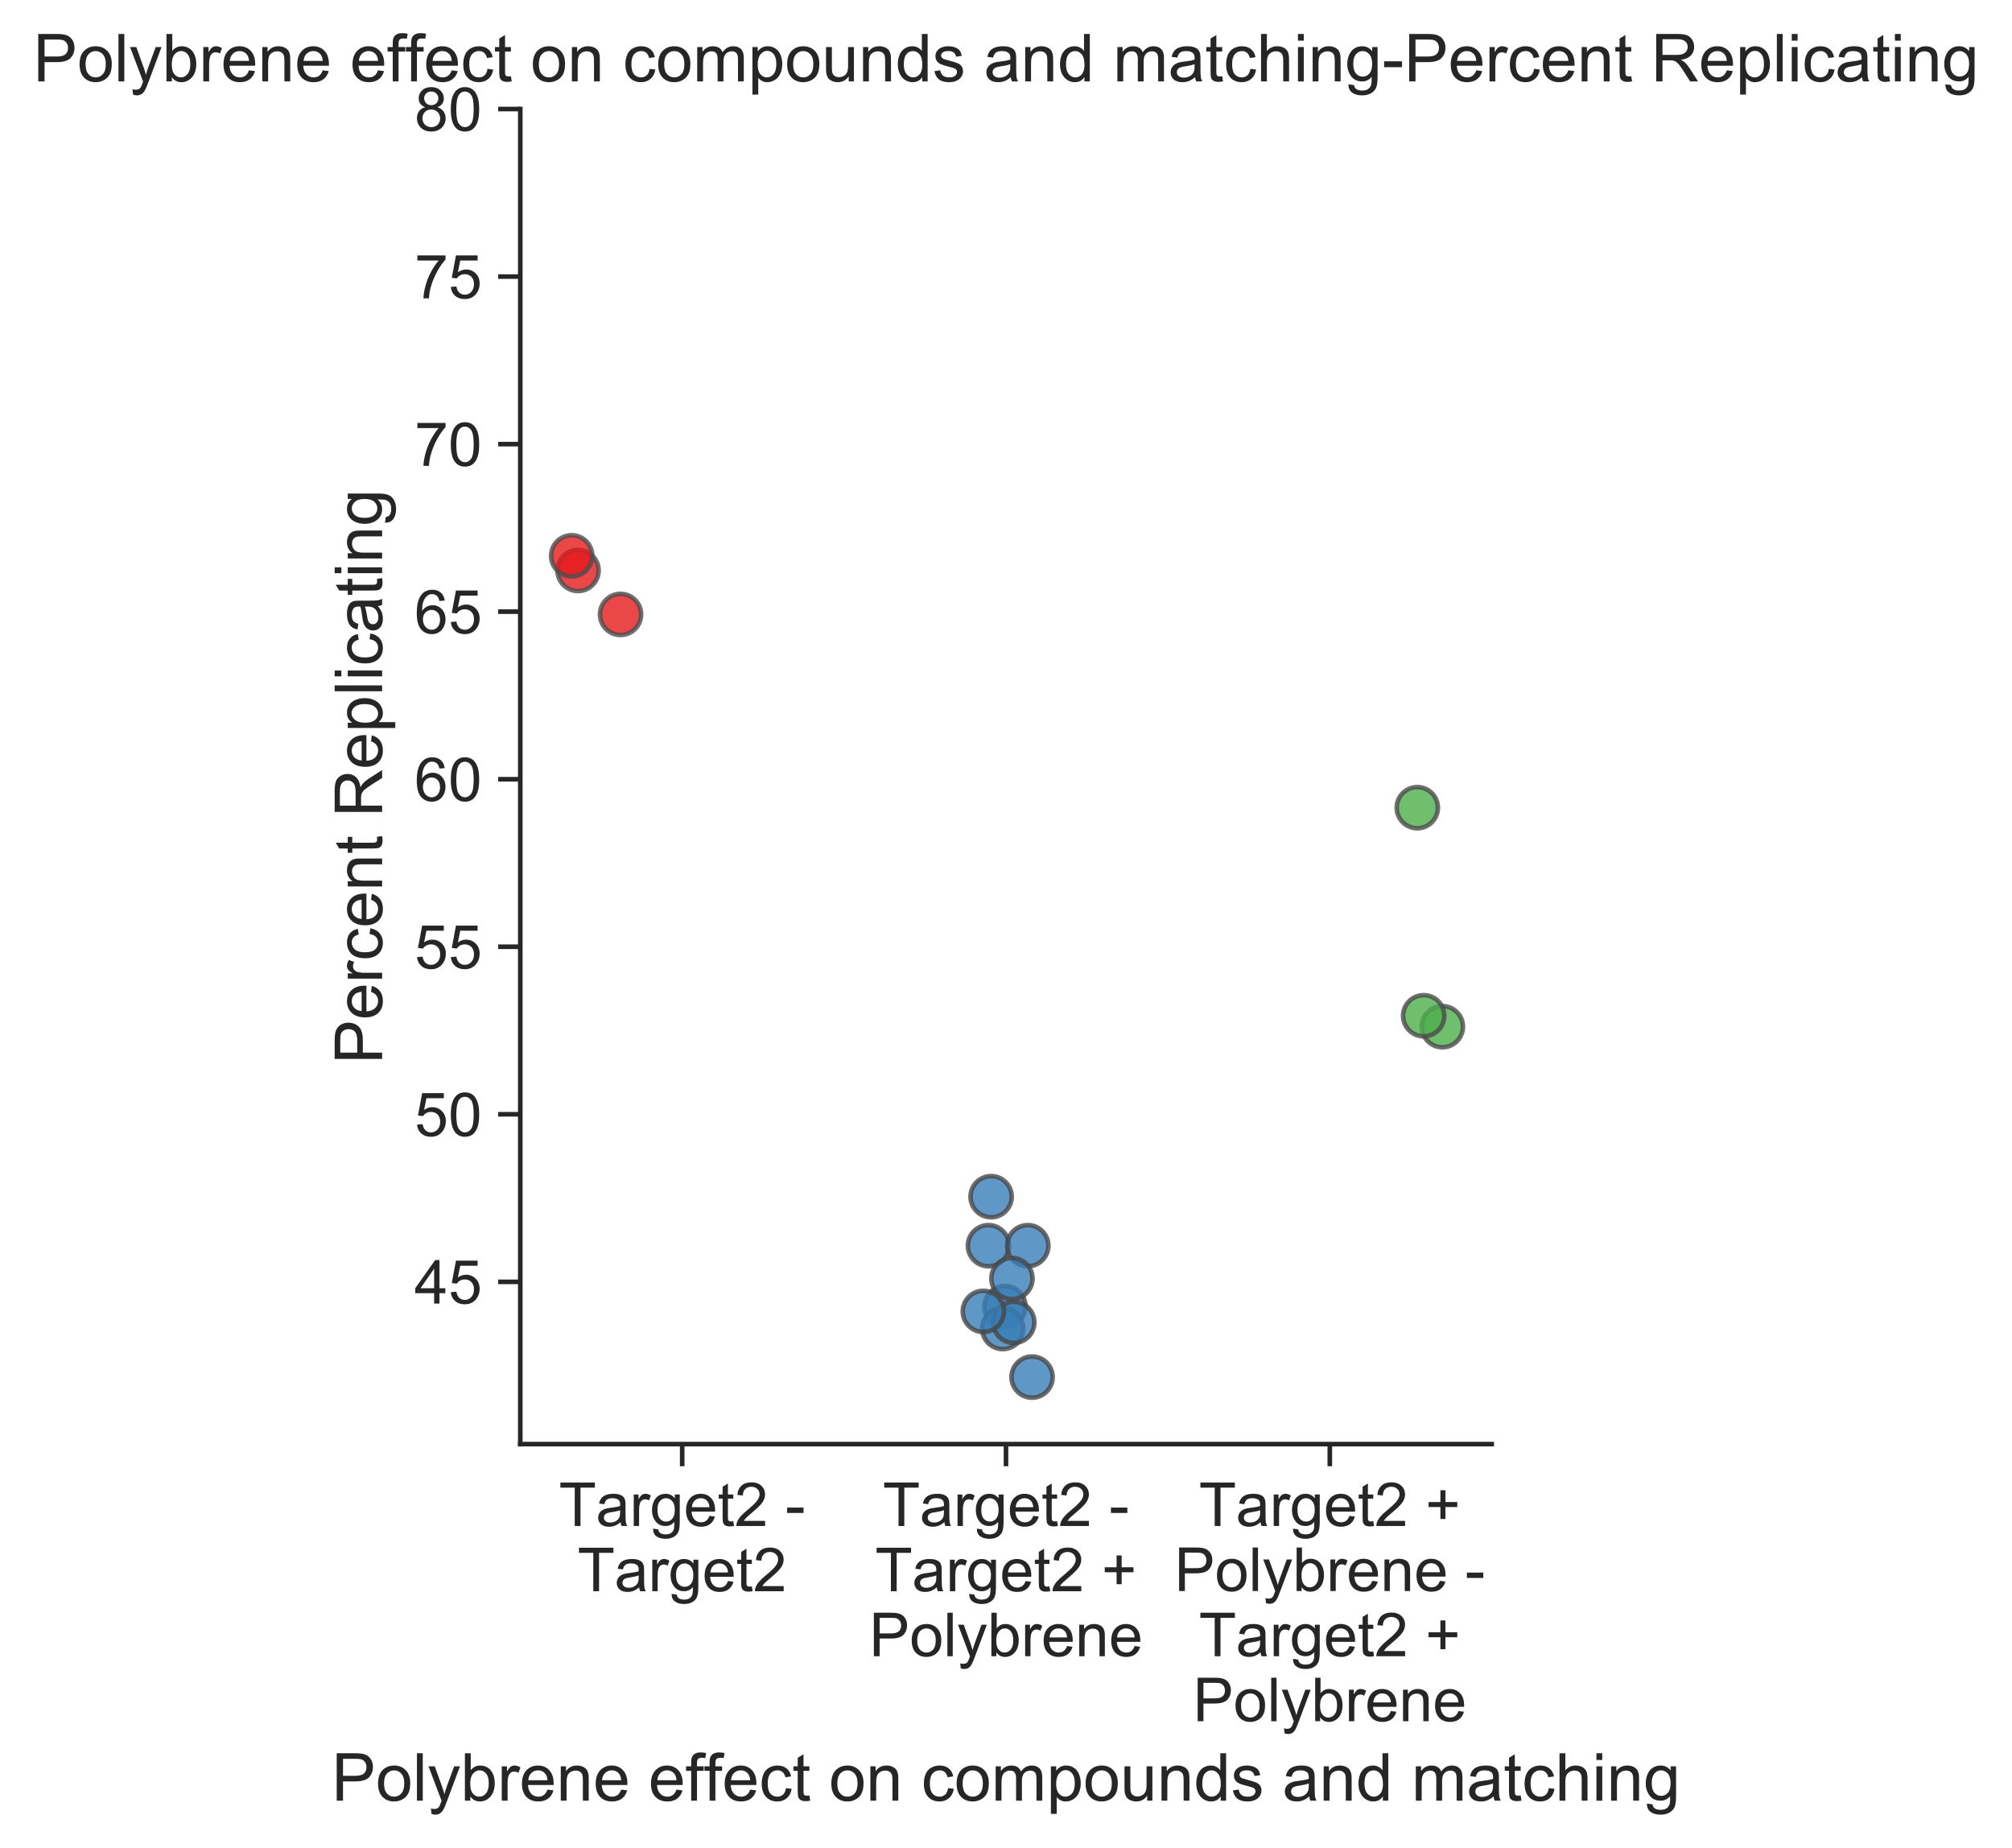 <?xml version="1.0" encoding="utf-8" standalone="no"?>
<!DOCTYPE svg PUBLIC "-//W3C//DTD SVG 1.1//EN"
  "http://www.w3.org/Graphics/SVG/1.1/DTD/svg11.dtd">
<!-- Created with matplotlib (https://matplotlib.org/) -->
<svg height="401.313pt" version="1.1" viewBox="0 0 437.017 401.313" width="437.017pt" xmlns="http://www.w3.org/2000/svg" xmlns:xlink="http://www.w3.org/1999/xlink">
 <defs>
  <style type="text/css">
*{stroke-linecap:butt;stroke-linejoin:round;}
  </style>
 </defs>
 <g id="figure_1">
  <g id="patch_1">
   <path d="M -0 401.313 
L 437.017 401.313 
L 437.017 0 
L -0 0 
z
" style="fill:#ffffff;"/>
  </g>
  <g id="axes_1">
   <g id="patch_2">
    <path d="M 113.009 313.639 
L 324.008 313.639 
L 324.008 23.683 
L 113.009 23.683 
z
" style="fill:#ffffff;"/>
   </g>
   <g id="matplotlib.axis_1">
    <g id="xtick_1">
     <g id="line2d_1">
      <defs>
       <path d="M 0 0 
L 0 4.8 
" id="m94cccda830" style="stroke:#262626;"/>
      </defs>
      <g>
       <use style="fill:#262626;stroke:#262626;" x="148.176" xlink:href="#m94cccda830" y="313.639"/>
      </g>
     </g>
     <g id="text_1">
      <!-- Target2 - -->
      <defs>
       <path d="M 25.922 0 
L 25.922 63.141 
L 2.344 63.141 
L 2.344 71.578 
L 59.078 71.578 
L 59.078 63.141 
L 35.406 63.141 
L 35.406 0 
z
" id="ArialMT-84"/>
       <path d="M 40.438 6.391 
Q 35.547 2.25 31.031 0.531 
Q 26.516 -1.172 21.344 -1.172 
Q 12.797 -1.172 8.203 3 
Q 3.609 7.172 3.609 13.672 
Q 3.609 17.484 5.344 20.625 
Q 7.078 23.781 9.891 25.688 
Q 12.703 27.594 16.219 28.562 
Q 18.797 29.25 24.031 29.891 
Q 34.672 31.156 39.703 32.906 
Q 39.75 34.719 39.75 35.203 
Q 39.75 40.578 37.25 42.781 
Q 33.891 45.75 27.25 45.75 
Q 21.047 45.75 18.094 43.578 
Q 15.141 41.406 13.719 35.891 
L 5.125 37.062 
Q 6.297 42.578 8.984 45.969 
Q 11.672 49.359 16.75 51.188 
Q 21.828 53.031 28.516 53.031 
Q 35.156 53.031 39.297 51.469 
Q 43.453 49.906 45.406 47.531 
Q 47.359 45.172 48.141 41.547 
Q 48.578 39.312 48.578 33.453 
L 48.578 21.734 
Q 48.578 9.469 49.141 6.219 
Q 49.703 2.984 51.375 0 
L 42.188 0 
Q 40.828 2.734 40.438 6.391 
z
M 39.703 26.031 
Q 34.906 24.078 25.344 22.703 
Q 19.922 21.922 17.672 20.938 
Q 15.438 19.969 14.203 18.094 
Q 12.984 16.219 12.984 13.922 
Q 12.984 10.406 15.641 8.062 
Q 18.312 5.719 23.438 5.719 
Q 28.516 5.719 32.469 7.938 
Q 36.422 10.156 38.281 14.016 
Q 39.703 17 39.703 22.797 
z
" id="ArialMT-97"/>
       <path d="M 6.5 0 
L 6.5 51.859 
L 14.406 51.859 
L 14.406 44 
Q 17.438 49.516 20 51.266 
Q 22.562 53.031 25.641 53.031 
Q 30.078 53.031 34.672 50.203 
L 31.641 42.047 
Q 28.422 43.953 25.203 43.953 
Q 22.312 43.953 20.016 42.219 
Q 17.719 40.484 16.75 37.406 
Q 15.281 32.719 15.281 27.156 
L 15.281 0 
z
" id="ArialMT-114"/>
       <path d="M 4.984 -4.297 
L 13.531 -5.562 
Q 14.062 -9.516 16.5 -11.328 
Q 19.781 -13.766 25.438 -13.766 
Q 31.547 -13.766 34.859 -11.328 
Q 38.188 -8.891 39.359 -4.5 
Q 40.047 -1.812 39.984 6.781 
Q 34.234 0 25.641 0 
Q 14.938 0 9.078 7.719 
Q 3.219 15.438 3.219 26.219 
Q 3.219 33.641 5.906 39.906 
Q 8.594 46.188 13.688 49.609 
Q 18.797 53.031 25.688 53.031 
Q 34.859 53.031 40.828 45.609 
L 40.828 51.859 
L 48.922 51.859 
L 48.922 7.031 
Q 48.922 -5.078 46.453 -10.125 
Q 44 -15.188 38.641 -18.109 
Q 33.297 -21.047 25.484 -21.047 
Q 16.219 -21.047 10.5 -16.875 
Q 4.781 -12.703 4.984 -4.297 
z
M 12.25 26.859 
Q 12.25 16.656 16.297 11.969 
Q 20.359 7.281 26.469 7.281 
Q 32.516 7.281 36.609 11.938 
Q 40.719 16.609 40.719 26.562 
Q 40.719 36.078 36.5 40.906 
Q 32.281 45.75 26.312 45.75 
Q 20.453 45.75 16.344 40.984 
Q 12.25 36.234 12.25 26.859 
z
" id="ArialMT-103"/>
       <path d="M 42.094 16.703 
L 51.172 15.578 
Q 49.031 7.625 43.219 3.219 
Q 37.406 -1.172 28.375 -1.172 
Q 17 -1.172 10.328 5.828 
Q 3.656 12.844 3.656 25.484 
Q 3.656 38.578 10.391 45.797 
Q 17.141 53.031 27.875 53.031 
Q 38.281 53.031 44.875 45.953 
Q 51.469 38.875 51.469 26.031 
Q 51.469 25.25 51.422 23.688 
L 12.75 23.688 
Q 13.234 15.141 17.578 10.594 
Q 21.922 6.062 28.422 6.062 
Q 33.25 6.062 36.672 8.594 
Q 40.094 11.141 42.094 16.703 
z
M 13.234 30.906 
L 42.188 30.906 
Q 41.609 37.453 38.875 40.719 
Q 34.672 45.797 27.984 45.797 
Q 21.922 45.797 17.797 41.75 
Q 13.672 37.703 13.234 30.906 
z
" id="ArialMT-101"/>
       <path d="M 25.781 7.859 
L 27.047 0.094 
Q 23.344 -0.688 20.406 -0.688 
Q 15.625 -0.688 12.984 0.828 
Q 10.359 2.344 9.281 4.812 
Q 8.203 7.281 8.203 15.188 
L 8.203 45.016 
L 1.766 45.016 
L 1.766 51.859 
L 8.203 51.859 
L 8.203 64.703 
L 16.938 69.969 
L 16.938 51.859 
L 25.781 51.859 
L 25.781 45.016 
L 16.938 45.016 
L 16.938 14.703 
Q 16.938 10.938 17.406 9.859 
Q 17.875 8.797 18.922 8.156 
Q 19.969 7.516 21.922 7.516 
Q 23.391 7.516 25.781 7.859 
z
" id="ArialMT-116"/>
       <path d="M 50.344 8.453 
L 50.344 0 
L 3.031 0 
Q 2.938 3.172 4.047 6.109 
Q 5.859 10.938 9.828 15.625 
Q 13.812 20.312 21.344 26.469 
Q 33.016 36.031 37.109 41.625 
Q 41.219 47.219 41.219 52.203 
Q 41.219 57.422 37.469 61 
Q 33.734 64.594 27.734 64.594 
Q 21.391 64.594 17.578 60.781 
Q 13.766 56.984 13.719 50.25 
L 4.688 51.172 
Q 5.609 61.281 11.656 66.578 
Q 17.719 71.875 27.938 71.875 
Q 38.234 71.875 44.234 66.156 
Q 50.25 60.453 50.25 52 
Q 50.25 47.703 48.484 43.547 
Q 46.734 39.406 42.656 34.812 
Q 38.578 30.219 29.109 22.219 
Q 21.188 15.578 18.938 13.203 
Q 16.703 10.844 15.234 8.453 
z
" id="ArialMT-50"/>
       <path id="ArialMT-32"/>
       <path d="M 3.172 21.484 
L 3.172 30.328 
L 30.172 30.328 
L 30.172 21.484 
z
" id="ArialMT-45"/>
      </defs>
      <g style="fill:#262626;" transform="translate(121.413 331.426)scale(0.132 -0.132)">
       <use xlink:href="#ArialMT-84"/>
       <use x="60.912" xlink:href="#ArialMT-97"/>
       <use x="116.527" xlink:href="#ArialMT-114"/>
       <use x="149.828" xlink:href="#ArialMT-103"/>
       <use x="205.443" xlink:href="#ArialMT-101"/>
       <use x="261.059" xlink:href="#ArialMT-116"/>
       <use x="288.842" xlink:href="#ArialMT-50"/>
       <use x="344.457" xlink:href="#ArialMT-32"/>
       <use x="372.24" xlink:href="#ArialMT-45"/>
      </g>
      <!-- Target2 -->
      <g style="fill:#262626;" transform="translate(125.444 345.589)scale(0.132 -0.132)">
       <use xlink:href="#ArialMT-84"/>
       <use x="60.912" xlink:href="#ArialMT-97"/>
       <use x="116.527" xlink:href="#ArialMT-114"/>
       <use x="149.828" xlink:href="#ArialMT-103"/>
       <use x="205.443" xlink:href="#ArialMT-101"/>
       <use x="261.059" xlink:href="#ArialMT-116"/>
       <use x="288.842" xlink:href="#ArialMT-50"/>
      </g>
     </g>
    </g>
    <g id="xtick_2">
     <g id="line2d_2">
      <g>
       <use style="fill:#262626;stroke:#262626;" x="218.509" xlink:href="#m94cccda830" y="313.639"/>
      </g>
     </g>
     <g id="text_2">
      <!-- Target2 - -->
      <g style="fill:#262626;" transform="translate(191.746 331.426)scale(0.132 -0.132)">
       <use xlink:href="#ArialMT-84"/>
       <use x="60.912" xlink:href="#ArialMT-97"/>
       <use x="116.527" xlink:href="#ArialMT-114"/>
       <use x="149.828" xlink:href="#ArialMT-103"/>
       <use x="205.443" xlink:href="#ArialMT-101"/>
       <use x="261.059" xlink:href="#ArialMT-116"/>
       <use x="288.842" xlink:href="#ArialMT-50"/>
       <use x="344.457" xlink:href="#ArialMT-32"/>
       <use x="372.24" xlink:href="#ArialMT-45"/>
      </g>
      <!-- Target2 + -->
      <defs>
       <path d="M 25.047 11.578 
L 25.047 31.203 
L 5.562 31.203 
L 5.562 39.406 
L 25.047 39.406 
L 25.047 58.891 
L 33.344 58.891 
L 33.344 39.406 
L 52.828 39.406 
L 52.828 31.203 
L 33.344 31.203 
L 33.344 11.578 
z
" id="ArialMT-43"/>
      </defs>
      <g style="fill:#262626;" transform="translate(190.089 345.589)scale(0.132 -0.132)">
       <use xlink:href="#ArialMT-84"/>
       <use x="60.912" xlink:href="#ArialMT-97"/>
       <use x="116.527" xlink:href="#ArialMT-114"/>
       <use x="149.828" xlink:href="#ArialMT-103"/>
       <use x="205.443" xlink:href="#ArialMT-101"/>
       <use x="261.059" xlink:href="#ArialMT-116"/>
       <use x="288.842" xlink:href="#ArialMT-50"/>
       <use x="344.457" xlink:href="#ArialMT-32"/>
       <use x="372.24" xlink:href="#ArialMT-43"/>
      </g>
      <!-- Polybrene -->
      <defs>
       <path d="M 7.719 0 
L 7.719 71.578 
L 34.719 71.578 
Q 41.844 71.578 45.609 70.906 
Q 50.875 70.016 54.438 67.547 
Q 58.016 65.094 60.188 60.641 
Q 62.359 56.203 62.359 50.875 
Q 62.359 41.75 56.547 35.422 
Q 50.734 29.109 35.547 29.109 
L 17.188 29.109 
L 17.188 0 
z
M 17.188 37.547 
L 35.688 37.547 
Q 44.875 37.547 48.734 40.969 
Q 52.594 44.391 52.594 50.594 
Q 52.594 55.078 50.312 58.266 
Q 48.047 61.469 44.344 62.5 
Q 41.938 63.141 35.5 63.141 
L 17.188 63.141 
z
" id="ArialMT-80"/>
       <path d="M 3.328 25.922 
Q 3.328 40.328 11.328 47.266 
Q 18.016 53.031 27.641 53.031 
Q 38.328 53.031 45.109 46.016 
Q 51.906 39.016 51.906 26.656 
Q 51.906 16.656 48.906 10.906 
Q 45.906 5.172 40.156 2 
Q 34.422 -1.172 27.641 -1.172 
Q 16.75 -1.172 10.031 5.812 
Q 3.328 12.797 3.328 25.922 
z
M 12.359 25.922 
Q 12.359 15.969 16.703 11.016 
Q 21.047 6.062 27.641 6.062 
Q 34.188 6.062 38.531 11.031 
Q 42.875 16.016 42.875 26.219 
Q 42.875 35.844 38.5 40.797 
Q 34.125 45.75 27.641 45.75 
Q 21.047 45.75 16.703 40.812 
Q 12.359 35.891 12.359 25.922 
z
" id="ArialMT-111"/>
       <path d="M 6.391 0 
L 6.391 71.578 
L 15.188 71.578 
L 15.188 0 
z
" id="ArialMT-108"/>
       <path d="M 6.203 -19.969 
L 5.219 -11.719 
Q 8.109 -12.5 10.25 -12.5 
Q 13.188 -12.5 14.938 -11.516 
Q 16.703 -10.547 17.828 -8.797 
Q 18.656 -7.469 20.516 -2.25 
Q 20.75 -1.516 21.297 -0.094 
L 1.609 51.859 
L 11.078 51.859 
L 21.875 21.828 
Q 23.969 16.109 25.641 9.812 
Q 27.156 15.875 29.25 21.625 
L 40.328 51.859 
L 49.125 51.859 
L 29.391 -0.875 
Q 26.219 -9.422 24.469 -12.641 
Q 22.125 -17 19.094 -19.016 
Q 16.062 -21.047 11.859 -21.047 
Q 9.328 -21.047 6.203 -19.969 
z
" id="ArialMT-121"/>
       <path d="M 14.703 0 
L 6.547 0 
L 6.547 71.578 
L 15.328 71.578 
L 15.328 46.047 
Q 20.906 53.031 29.547 53.031 
Q 34.328 53.031 38.594 51.094 
Q 42.875 49.172 45.625 45.672 
Q 48.391 42.188 49.953 37.25 
Q 51.516 32.328 51.516 26.703 
Q 51.516 13.375 44.922 6.094 
Q 38.328 -1.172 29.109 -1.172 
Q 19.922 -1.172 14.703 6.5 
z
M 14.594 26.312 
Q 14.594 17 17.141 12.844 
Q 21.297 6.062 28.375 6.062 
Q 34.125 6.062 38.328 11.062 
Q 42.531 16.062 42.531 25.984 
Q 42.531 36.141 38.5 40.969 
Q 34.469 45.797 28.766 45.797 
Q 23 45.797 18.797 40.797 
Q 14.594 35.797 14.594 26.312 
z
" id="ArialMT-98"/>
       <path d="M 6.594 0 
L 6.594 51.859 
L 14.5 51.859 
L 14.5 44.484 
Q 20.219 53.031 31 53.031 
Q 35.688 53.031 39.625 51.344 
Q 43.562 49.656 45.516 46.922 
Q 47.469 44.188 48.25 40.438 
Q 48.734 37.984 48.734 31.891 
L 48.734 0 
L 39.938 0 
L 39.938 31.547 
Q 39.938 36.922 38.906 39.578 
Q 37.891 42.234 35.281 43.812 
Q 32.672 45.406 29.156 45.406 
Q 23.531 45.406 19.453 41.844 
Q 15.375 38.281 15.375 28.328 
L 15.375 0 
z
" id="ArialMT-110"/>
      </defs>
      <g style="fill:#262626;" transform="translate(188.791 359.706)scale(0.132 -0.132)">
       <use xlink:href="#ArialMT-80"/>
       <use x="66.699" xlink:href="#ArialMT-111"/>
       <use x="122.314" xlink:href="#ArialMT-108"/>
       <use x="144.531" xlink:href="#ArialMT-121"/>
       <use x="194.531" xlink:href="#ArialMT-98"/>
       <use x="250.146" xlink:href="#ArialMT-114"/>
       <use x="283.447" xlink:href="#ArialMT-101"/>
       <use x="339.062" xlink:href="#ArialMT-110"/>
       <use x="394.678" xlink:href="#ArialMT-101"/>
      </g>
     </g>
    </g>
    <g id="xtick_3">
     <g id="line2d_3">
      <g>
       <use style="fill:#262626;stroke:#262626;" x="288.842" xlink:href="#m94cccda830" y="313.639"/>
      </g>
     </g>
     <g id="text_3">
      <!-- Target2 + -->
      <g style="fill:#262626;" transform="translate(260.421 331.426)scale(0.132 -0.132)">
       <use xlink:href="#ArialMT-84"/>
       <use x="60.912" xlink:href="#ArialMT-97"/>
       <use x="116.527" xlink:href="#ArialMT-114"/>
       <use x="149.828" xlink:href="#ArialMT-103"/>
       <use x="205.443" xlink:href="#ArialMT-101"/>
       <use x="261.059" xlink:href="#ArialMT-116"/>
       <use x="288.842" xlink:href="#ArialMT-50"/>
       <use x="344.457" xlink:href="#ArialMT-32"/>
       <use x="372.24" xlink:href="#ArialMT-43"/>
      </g>
      <!-- Polybrene - -->
      <g style="fill:#262626;" transform="translate(255.093 345.542)scale(0.132 -0.132)">
       <use xlink:href="#ArialMT-80"/>
       <use x="66.699" xlink:href="#ArialMT-111"/>
       <use x="122.314" xlink:href="#ArialMT-108"/>
       <use x="144.531" xlink:href="#ArialMT-121"/>
       <use x="194.531" xlink:href="#ArialMT-98"/>
       <use x="250.146" xlink:href="#ArialMT-114"/>
       <use x="283.447" xlink:href="#ArialMT-101"/>
       <use x="339.062" xlink:href="#ArialMT-110"/>
       <use x="394.678" xlink:href="#ArialMT-101"/>
       <use x="450.293" xlink:href="#ArialMT-32"/>
       <use x="478.076" xlink:href="#ArialMT-45"/>
      </g>
      <!-- Target2 + -->
      <g style="fill:#262626;" transform="translate(260.421 359.706)scale(0.132 -0.132)">
       <use xlink:href="#ArialMT-84"/>
       <use x="60.912" xlink:href="#ArialMT-97"/>
       <use x="116.527" xlink:href="#ArialMT-114"/>
       <use x="149.828" xlink:href="#ArialMT-103"/>
       <use x="205.443" xlink:href="#ArialMT-101"/>
       <use x="261.059" xlink:href="#ArialMT-116"/>
       <use x="288.842" xlink:href="#ArialMT-50"/>
       <use x="344.457" xlink:href="#ArialMT-32"/>
       <use x="372.24" xlink:href="#ArialMT-43"/>
      </g>
      <!-- Polybrene -->
      <g style="fill:#262626;" transform="translate(259.124 373.822)scale(0.132 -0.132)">
       <use xlink:href="#ArialMT-80"/>
       <use x="66.699" xlink:href="#ArialMT-111"/>
       <use x="122.314" xlink:href="#ArialMT-108"/>
       <use x="144.531" xlink:href="#ArialMT-121"/>
       <use x="194.531" xlink:href="#ArialMT-98"/>
       <use x="250.146" xlink:href="#ArialMT-114"/>
       <use x="283.447" xlink:href="#ArialMT-101"/>
       <use x="339.062" xlink:href="#ArialMT-110"/>
       <use x="394.678" xlink:href="#ArialMT-101"/>
      </g>
     </g>
    </g>
    <g id="text_4">
     <!-- Polybrene effect on compounds and matching -->
     <defs>
      <path d="M 8.688 0 
L 8.688 45.016 
L 0.922 45.016 
L 0.922 51.859 
L 8.688 51.859 
L 8.688 57.375 
Q 8.688 62.594 9.625 65.141 
Q 10.891 68.562 14.078 70.672 
Q 17.281 72.797 23.047 72.797 
Q 26.766 72.797 31.25 71.922 
L 29.938 64.266 
Q 27.203 64.75 24.75 64.75 
Q 20.75 64.75 19.094 63.031 
Q 17.438 61.328 17.438 56.641 
L 17.438 51.859 
L 27.547 51.859 
L 27.547 45.016 
L 17.438 45.016 
L 17.438 0 
z
" id="ArialMT-102"/>
      <path d="M 40.438 19 
L 49.078 17.875 
Q 47.656 8.938 41.812 3.875 
Q 35.984 -1.172 27.484 -1.172 
Q 16.844 -1.172 10.375 5.781 
Q 3.906 12.75 3.906 25.734 
Q 3.906 34.125 6.688 40.422 
Q 9.469 46.734 15.156 49.875 
Q 20.844 53.031 27.547 53.031 
Q 35.984 53.031 41.359 48.75 
Q 46.734 44.484 48.25 36.625 
L 39.703 35.297 
Q 38.484 40.531 35.375 43.156 
Q 32.281 45.797 27.875 45.797 
Q 21.234 45.797 17.078 41.031 
Q 12.938 36.281 12.938 25.984 
Q 12.938 15.531 16.938 10.797 
Q 20.953 6.062 27.391 6.062 
Q 32.562 6.062 36.031 9.234 
Q 39.5 12.406 40.438 19 
z
" id="ArialMT-99"/>
      <path d="M 6.594 0 
L 6.594 51.859 
L 14.453 51.859 
L 14.453 44.578 
Q 16.891 48.391 20.938 50.703 
Q 25 53.031 30.172 53.031 
Q 35.938 53.031 39.625 50.641 
Q 43.312 48.25 44.828 43.953 
Q 50.984 53.031 60.844 53.031 
Q 68.562 53.031 72.703 48.75 
Q 76.859 44.484 76.859 35.594 
L 76.859 0 
L 68.109 0 
L 68.109 32.672 
Q 68.109 37.938 67.25 40.25 
Q 66.406 42.578 64.156 43.984 
Q 61.922 45.406 58.891 45.406 
Q 53.422 45.406 49.797 41.766 
Q 46.188 38.141 46.188 30.125 
L 46.188 0 
L 37.406 0 
L 37.406 33.688 
Q 37.406 39.547 35.25 42.469 
Q 33.109 45.406 28.219 45.406 
Q 24.516 45.406 21.359 43.453 
Q 18.219 41.5 16.797 37.734 
Q 15.375 33.984 15.375 26.906 
L 15.375 0 
z
" id="ArialMT-109"/>
      <path d="M 6.594 -19.875 
L 6.594 51.859 
L 14.594 51.859 
L 14.594 45.125 
Q 17.438 49.078 21 51.047 
Q 24.562 53.031 29.641 53.031 
Q 36.281 53.031 41.359 49.609 
Q 46.438 46.188 49.016 39.953 
Q 51.609 33.734 51.609 26.312 
Q 51.609 18.359 48.75 11.984 
Q 45.906 5.609 40.453 2.219 
Q 35.016 -1.172 29 -1.172 
Q 24.609 -1.172 21.109 0.688 
Q 17.625 2.547 15.375 5.375 
L 15.375 -19.875 
z
M 14.547 25.641 
Q 14.547 15.625 18.594 10.844 
Q 22.656 6.062 28.422 6.062 
Q 34.281 6.062 38.453 11.016 
Q 42.625 15.969 42.625 26.375 
Q 42.625 36.281 38.547 41.203 
Q 34.469 46.141 28.812 46.141 
Q 23.188 46.141 18.859 40.891 
Q 14.547 35.641 14.547 25.641 
z
" id="ArialMT-112"/>
      <path d="M 40.578 0 
L 40.578 7.625 
Q 34.516 -1.172 24.125 -1.172 
Q 19.531 -1.172 15.547 0.578 
Q 11.578 2.344 9.641 5 
Q 7.719 7.672 6.938 11.531 
Q 6.391 14.109 6.391 19.734 
L 6.391 51.859 
L 15.188 51.859 
L 15.188 23.094 
Q 15.188 16.219 15.719 13.812 
Q 16.547 10.359 19.234 8.375 
Q 21.922 6.391 25.875 6.391 
Q 29.828 6.391 33.297 8.422 
Q 36.766 10.453 38.203 13.938 
Q 39.656 17.438 39.656 24.078 
L 39.656 51.859 
L 48.438 51.859 
L 48.438 0 
z
" id="ArialMT-117"/>
      <path d="M 40.234 0 
L 40.234 6.547 
Q 35.297 -1.172 25.734 -1.172 
Q 19.531 -1.172 14.328 2.25 
Q 9.125 5.672 6.266 11.797 
Q 3.422 17.922 3.422 25.875 
Q 3.422 33.641 6 39.969 
Q 8.594 46.297 13.766 49.656 
Q 18.953 53.031 25.344 53.031 
Q 30.031 53.031 33.688 51.047 
Q 37.359 49.078 39.656 45.906 
L 39.656 71.578 
L 48.391 71.578 
L 48.391 0 
z
M 12.453 25.875 
Q 12.453 15.922 16.641 10.984 
Q 20.844 6.062 26.562 6.062 
Q 32.328 6.062 36.344 10.766 
Q 40.375 15.484 40.375 25.141 
Q 40.375 35.797 36.266 40.766 
Q 32.172 45.75 26.172 45.75 
Q 20.312 45.75 16.375 40.969 
Q 12.453 36.188 12.453 25.875 
z
" id="ArialMT-100"/>
      <path d="M 3.078 15.484 
L 11.766 16.844 
Q 12.5 11.625 15.844 8.844 
Q 19.188 6.062 25.203 6.062 
Q 31.25 6.062 34.172 8.516 
Q 37.109 10.984 37.109 14.312 
Q 37.109 17.281 34.516 19 
Q 32.719 20.172 25.531 21.969 
Q 15.875 24.422 12.141 26.203 
Q 8.406 27.984 6.469 31.125 
Q 4.547 34.281 4.547 38.094 
Q 4.547 41.547 6.125 44.5 
Q 7.719 47.469 10.453 49.422 
Q 12.5 50.922 16.031 51.969 
Q 19.578 53.031 23.641 53.031 
Q 29.734 53.031 34.344 51.266 
Q 38.969 49.516 41.156 46.5 
Q 43.359 43.5 44.188 38.484 
L 35.594 37.312 
Q 35.016 41.312 32.203 43.547 
Q 29.391 45.797 24.266 45.797 
Q 18.219 45.797 15.625 43.797 
Q 13.031 41.797 13.031 39.109 
Q 13.031 37.406 14.109 36.031 
Q 15.188 34.625 17.484 33.688 
Q 18.797 33.203 25.25 31.453 
Q 34.578 28.953 38.25 27.359 
Q 41.938 25.781 44.031 22.75 
Q 46.141 19.734 46.141 15.234 
Q 46.141 10.844 43.578 6.953 
Q 41.016 3.078 36.172 0.953 
Q 31.344 -1.172 25.25 -1.172 
Q 15.141 -1.172 9.844 3.031 
Q 4.547 7.234 3.078 15.484 
z
" id="ArialMT-115"/>
      <path d="M 6.594 0 
L 6.594 71.578 
L 15.375 71.578 
L 15.375 45.906 
Q 21.531 53.031 30.906 53.031 
Q 36.672 53.031 40.922 50.75 
Q 45.172 48.484 47 44.484 
Q 48.828 40.484 48.828 32.859 
L 48.828 0 
L 40.047 0 
L 40.047 32.859 
Q 40.047 39.453 37.188 42.453 
Q 34.328 45.453 29.109 45.453 
Q 25.203 45.453 21.75 43.422 
Q 18.312 41.406 16.844 37.938 
Q 15.375 34.469 15.375 28.375 
L 15.375 0 
z
" id="ArialMT-104"/>
      <path d="M 6.641 61.469 
L 6.641 71.578 
L 15.438 71.578 
L 15.438 61.469 
z
M 6.641 0 
L 6.641 51.859 
L 15.438 51.859 
L 15.438 0 
z
" id="ArialMT-105"/>
     </defs>
     <g style="fill:#262626;" transform="translate(72.028 391.083)scale(0.144 -0.144)">
      <use xlink:href="#ArialMT-80"/>
      <use x="66.699" xlink:href="#ArialMT-111"/>
      <use x="122.314" xlink:href="#ArialMT-108"/>
      <use x="144.531" xlink:href="#ArialMT-121"/>
      <use x="194.531" xlink:href="#ArialMT-98"/>
      <use x="250.146" xlink:href="#ArialMT-114"/>
      <use x="283.447" xlink:href="#ArialMT-101"/>
      <use x="339.062" xlink:href="#ArialMT-110"/>
      <use x="394.678" xlink:href="#ArialMT-101"/>
      <use x="450.293" xlink:href="#ArialMT-32"/>
      <use x="478.076" xlink:href="#ArialMT-101"/>
      <use x="533.691" xlink:href="#ArialMT-102"/>
      <use x="561.459" xlink:href="#ArialMT-102"/>
      <use x="589.242" xlink:href="#ArialMT-101"/>
      <use x="644.857" xlink:href="#ArialMT-99"/>
      <use x="694.857" xlink:href="#ArialMT-116"/>
      <use x="722.641" xlink:href="#ArialMT-32"/>
      <use x="750.424" xlink:href="#ArialMT-111"/>
      <use x="806.039" xlink:href="#ArialMT-110"/>
      <use x="861.654" xlink:href="#ArialMT-32"/>
      <use x="889.438" xlink:href="#ArialMT-99"/>
      <use x="939.438" xlink:href="#ArialMT-111"/>
      <use x="995.053" xlink:href="#ArialMT-109"/>
      <use x="1078.354" xlink:href="#ArialMT-112"/>
      <use x="1133.969" xlink:href="#ArialMT-111"/>
      <use x="1189.584" xlink:href="#ArialMT-117"/>
      <use x="1245.199" xlink:href="#ArialMT-110"/>
      <use x="1300.814" xlink:href="#ArialMT-100"/>
      <use x="1356.43" xlink:href="#ArialMT-115"/>
      <use x="1406.43" xlink:href="#ArialMT-32"/>
      <use x="1434.213" xlink:href="#ArialMT-97"/>
      <use x="1489.828" xlink:href="#ArialMT-110"/>
      <use x="1545.443" xlink:href="#ArialMT-100"/>
      <use x="1601.059" xlink:href="#ArialMT-32"/>
      <use x="1628.842" xlink:href="#ArialMT-109"/>
      <use x="1712.143" xlink:href="#ArialMT-97"/>
      <use x="1767.758" xlink:href="#ArialMT-116"/>
      <use x="1795.541" xlink:href="#ArialMT-99"/>
      <use x="1845.541" xlink:href="#ArialMT-104"/>
      <use x="1901.156" xlink:href="#ArialMT-105"/>
      <use x="1923.373" xlink:href="#ArialMT-110"/>
      <use x="1978.988" xlink:href="#ArialMT-103"/>
     </g>
    </g>
   </g>
   <g id="matplotlib.axis_2">
    <g id="ytick_1">
     <g id="line2d_4">
      <defs>
       <path d="M 0 0 
L -4.8 0 
" id="me91846dd89" style="stroke:#262626;"/>
      </defs>
      <g>
       <use style="fill:#262626;stroke:#262626;" x="113.009" xlink:href="#me91846dd89" y="278.393"/>
      </g>
     </g>
     <g id="text_5">
      <!-- 45 -->
      <defs>
       <path d="M 32.328 0 
L 32.328 17.141 
L 1.266 17.141 
L 1.266 25.203 
L 33.938 71.578 
L 41.109 71.578 
L 41.109 25.203 
L 50.781 25.203 
L 50.781 17.141 
L 41.109 17.141 
L 41.109 0 
z
M 32.328 25.203 
L 32.328 57.469 
L 9.906 25.203 
z
" id="ArialMT-52"/>
       <path d="M 4.156 18.75 
L 13.375 19.531 
Q 14.406 12.797 18.141 9.391 
Q 21.875 6 27.156 6 
Q 33.5 6 37.891 10.781 
Q 42.281 15.578 42.281 23.484 
Q 42.281 31 38.062 35.344 
Q 33.844 39.703 27 39.703 
Q 22.75 39.703 19.328 37.766 
Q 15.922 35.844 13.969 32.766 
L 5.719 33.844 
L 12.641 70.609 
L 48.25 70.609 
L 48.25 62.203 
L 19.672 62.203 
L 15.828 42.969 
Q 22.266 47.469 29.344 47.469 
Q 38.719 47.469 45.156 40.969 
Q 51.609 34.469 51.609 24.266 
Q 51.609 14.547 45.953 7.469 
Q 39.062 -1.219 27.156 -1.219 
Q 17.391 -1.219 11.203 4.25 
Q 5.031 9.719 4.156 18.75 
z
" id="ArialMT-53"/>
      </defs>
      <g style="fill:#262626;" transform="translate(90.029 283.117)scale(0.132 -0.132)">
       <use xlink:href="#ArialMT-52"/>
       <use x="55.615" xlink:href="#ArialMT-53"/>
      </g>
     </g>
    </g>
    <g id="ytick_2">
     <g id="line2d_5">
      <g>
       <use style="fill:#262626;stroke:#262626;" x="113.009" xlink:href="#me91846dd89" y="242.006"/>
      </g>
     </g>
     <g id="text_6">
      <!-- 50 -->
      <defs>
       <path d="M 4.156 35.297 
Q 4.156 48 6.766 55.734 
Q 9.375 63.484 14.516 67.672 
Q 19.672 71.875 27.484 71.875 
Q 33.25 71.875 37.594 69.547 
Q 41.938 67.234 44.766 62.859 
Q 47.609 58.5 49.219 52.219 
Q 50.828 45.953 50.828 35.297 
Q 50.828 22.703 48.234 14.969 
Q 45.656 7.234 40.5 3 
Q 35.359 -1.219 27.484 -1.219 
Q 17.141 -1.219 11.234 6.203 
Q 4.156 15.141 4.156 35.297 
z
M 13.188 35.297 
Q 13.188 17.672 17.312 11.828 
Q 21.438 6 27.484 6 
Q 33.547 6 37.672 11.859 
Q 41.797 17.719 41.797 35.297 
Q 41.797 52.984 37.672 58.781 
Q 33.547 64.594 27.391 64.594 
Q 21.344 64.594 17.719 59.469 
Q 13.188 52.938 13.188 35.297 
z
" id="ArialMT-48"/>
      </defs>
      <g style="fill:#262626;" transform="translate(90.029 246.73)scale(0.132 -0.132)">
       <use xlink:href="#ArialMT-53"/>
       <use x="55.615" xlink:href="#ArialMT-48"/>
      </g>
     </g>
    </g>
    <g id="ytick_3">
     <g id="line2d_6">
      <g>
       <use style="fill:#262626;stroke:#262626;" x="113.009" xlink:href="#me91846dd89" y="205.619"/>
      </g>
     </g>
     <g id="text_7">
      <!-- 55 -->
      <g style="fill:#262626;" transform="translate(90.029 210.343)scale(0.132 -0.132)">
       <use xlink:href="#ArialMT-53"/>
       <use x="55.615" xlink:href="#ArialMT-53"/>
      </g>
     </g>
    </g>
    <g id="ytick_4">
     <g id="line2d_7">
      <g>
       <use style="fill:#262626;stroke:#262626;" x="113.009" xlink:href="#me91846dd89" y="169.232"/>
      </g>
     </g>
     <g id="text_8">
      <!-- 60 -->
      <defs>
       <path d="M 49.75 54.047 
L 41.016 53.375 
Q 39.844 58.547 37.703 60.891 
Q 34.125 64.656 28.906 64.656 
Q 24.703 64.656 21.531 62.312 
Q 17.391 59.281 14.984 53.469 
Q 12.594 47.656 12.5 36.922 
Q 15.672 41.75 20.266 44.094 
Q 24.859 46.438 29.891 46.438 
Q 38.672 46.438 44.844 39.969 
Q 51.031 33.5 51.031 23.25 
Q 51.031 16.5 48.125 10.719 
Q 45.219 4.938 40.141 1.859 
Q 35.062 -1.219 28.609 -1.219 
Q 17.625 -1.219 10.688 6.859 
Q 3.766 14.938 3.766 33.5 
Q 3.766 54.25 11.422 63.672 
Q 18.109 71.875 29.438 71.875 
Q 37.891 71.875 43.281 67.141 
Q 48.688 62.406 49.75 54.047 
z
M 13.875 23.188 
Q 13.875 18.656 15.797 14.5 
Q 17.719 10.359 21.188 8.172 
Q 24.656 6 28.469 6 
Q 34.031 6 38.031 10.484 
Q 42.047 14.984 42.047 22.703 
Q 42.047 30.125 38.078 34.391 
Q 34.125 38.672 28.125 38.672 
Q 22.172 38.672 18.016 34.391 
Q 13.875 30.125 13.875 23.188 
z
" id="ArialMT-54"/>
      </defs>
      <g style="fill:#262626;" transform="translate(90.029 173.956)scale(0.132 -0.132)">
       <use xlink:href="#ArialMT-54"/>
       <use x="55.615" xlink:href="#ArialMT-48"/>
      </g>
     </g>
    </g>
    <g id="ytick_5">
     <g id="line2d_8">
      <g>
       <use style="fill:#262626;stroke:#262626;" x="113.009" xlink:href="#me91846dd89" y="132.844"/>
      </g>
     </g>
     <g id="text_9">
      <!-- 65 -->
      <g style="fill:#262626;" transform="translate(90.029 137.568)scale(0.132 -0.132)">
       <use xlink:href="#ArialMT-54"/>
       <use x="55.615" xlink:href="#ArialMT-53"/>
      </g>
     </g>
    </g>
    <g id="ytick_6">
     <g id="line2d_9">
      <g>
       <use style="fill:#262626;stroke:#262626;" x="113.009" xlink:href="#me91846dd89" y="96.457"/>
      </g>
     </g>
     <g id="text_10">
      <!-- 70 -->
      <defs>
       <path d="M 4.734 62.203 
L 4.734 70.656 
L 51.078 70.656 
L 51.078 63.812 
Q 44.234 56.547 37.516 44.484 
Q 30.812 32.422 27.156 19.672 
Q 24.516 10.688 23.781 0 
L 14.75 0 
Q 14.891 8.453 18.062 20.406 
Q 21.234 32.375 27.172 43.484 
Q 33.109 54.594 39.797 62.203 
z
" id="ArialMT-55"/>
      </defs>
      <g style="fill:#262626;" transform="translate(90.029 101.181)scale(0.132 -0.132)">
       <use xlink:href="#ArialMT-55"/>
       <use x="55.615" xlink:href="#ArialMT-48"/>
      </g>
     </g>
    </g>
    <g id="ytick_7">
     <g id="line2d_10">
      <g>
       <use style="fill:#262626;stroke:#262626;" x="113.009" xlink:href="#me91846dd89" y="60.07"/>
      </g>
     </g>
     <g id="text_11">
      <!-- 75 -->
      <g style="fill:#262626;" transform="translate(90.029 64.794)scale(0.132 -0.132)">
       <use xlink:href="#ArialMT-55"/>
       <use x="55.615" xlink:href="#ArialMT-53"/>
      </g>
     </g>
    </g>
    <g id="ytick_8">
     <g id="line2d_11">
      <g>
       <use style="fill:#262626;stroke:#262626;" x="113.009" xlink:href="#me91846dd89" y="23.683"/>
      </g>
     </g>
     <g id="text_12">
      <!-- 80 -->
      <defs>
       <path d="M 17.672 38.812 
Q 12.203 40.828 9.562 44.531 
Q 6.938 48.25 6.938 53.422 
Q 6.938 61.234 12.547 66.547 
Q 18.172 71.875 27.484 71.875 
Q 36.859 71.875 42.578 66.422 
Q 48.297 60.984 48.297 53.172 
Q 48.297 48.188 45.672 44.5 
Q 43.062 40.828 37.75 38.812 
Q 44.344 36.672 47.781 31.875 
Q 51.219 27.094 51.219 20.453 
Q 51.219 11.281 44.719 5.031 
Q 38.234 -1.219 27.641 -1.219 
Q 17.047 -1.219 10.547 5.047 
Q 4.047 11.328 4.047 20.703 
Q 4.047 27.688 7.594 32.391 
Q 11.141 37.109 17.672 38.812 
z
M 15.922 53.719 
Q 15.922 48.641 19.188 45.406 
Q 22.469 42.188 27.688 42.188 
Q 32.766 42.188 36.016 45.375 
Q 39.266 48.578 39.266 53.219 
Q 39.266 58.062 35.906 61.359 
Q 32.562 64.656 27.594 64.656 
Q 22.562 64.656 19.234 61.422 
Q 15.922 58.203 15.922 53.719 
z
M 13.094 20.656 
Q 13.094 16.891 14.875 13.375 
Q 16.656 9.859 20.172 7.922 
Q 23.688 6 27.734 6 
Q 34.031 6 38.125 10.047 
Q 42.234 14.109 42.234 20.359 
Q 42.234 26.703 38.016 30.859 
Q 33.797 35.016 27.438 35.016 
Q 21.234 35.016 17.156 30.906 
Q 13.094 26.812 13.094 20.656 
z
" id="ArialMT-56"/>
      </defs>
      <g style="fill:#262626;" transform="translate(90.029 28.407)scale(0.132 -0.132)">
       <use xlink:href="#ArialMT-56"/>
       <use x="55.615" xlink:href="#ArialMT-48"/>
      </g>
     </g>
    </g>
    <g id="text_13">
     <!-- Percent Replicating -->
     <defs>
      <path d="M 7.859 0 
L 7.859 71.578 
L 39.594 71.578 
Q 49.172 71.578 54.141 69.641 
Q 59.125 67.719 62.109 62.828 
Q 65.094 57.953 65.094 52.047 
Q 65.094 44.438 60.156 39.203 
Q 55.219 33.984 44.922 32.562 
Q 48.688 30.766 50.641 29 
Q 54.781 25.203 58.5 19.484 
L 70.953 0 
L 59.031 0 
L 49.562 14.891 
Q 45.406 21.344 42.719 24.75 
Q 40.047 28.172 37.922 29.531 
Q 35.797 30.906 33.594 31.453 
Q 31.984 31.781 28.328 31.781 
L 17.328 31.781 
L 17.328 0 
z
M 17.328 39.984 
L 37.703 39.984 
Q 44.188 39.984 47.844 41.328 
Q 51.516 42.672 53.422 45.625 
Q 55.328 48.578 55.328 52.047 
Q 55.328 57.125 51.641 60.391 
Q 47.953 63.672 39.984 63.672 
L 17.328 63.672 
z
" id="ArialMT-82"/>
     </defs>
     <g style="fill:#262626;" transform="translate(82.998 231.091)rotate(-90)scale(0.144 -0.144)">
      <use xlink:href="#ArialMT-80"/>
      <use x="66.699" xlink:href="#ArialMT-101"/>
      <use x="122.314" xlink:href="#ArialMT-114"/>
      <use x="155.615" xlink:href="#ArialMT-99"/>
      <use x="205.615" xlink:href="#ArialMT-101"/>
      <use x="261.23" xlink:href="#ArialMT-110"/>
      <use x="316.846" xlink:href="#ArialMT-116"/>
      <use x="344.629" xlink:href="#ArialMT-32"/>
      <use x="372.412" xlink:href="#ArialMT-82"/>
      <use x="444.629" xlink:href="#ArialMT-101"/>
      <use x="500.244" xlink:href="#ArialMT-112"/>
      <use x="555.859" xlink:href="#ArialMT-108"/>
      <use x="578.076" xlink:href="#ArialMT-105"/>
      <use x="600.293" xlink:href="#ArialMT-99"/>
      <use x="650.293" xlink:href="#ArialMT-97"/>
      <use x="705.908" xlink:href="#ArialMT-116"/>
      <use x="733.691" xlink:href="#ArialMT-105"/>
      <use x="755.908" xlink:href="#ArialMT-110"/>
      <use x="811.523" xlink:href="#ArialMT-103"/>
     </g>
    </g>
   </g>
   <g id="PathCollection_1"/>
   <g id="PathCollection_2"/>
   <g id="PathCollection_3"/>
   <g id="patch_3">
    <path d="M 113.009 313.639 
L 113.009 23.683 
" style="fill:none;stroke:#262626;stroke-linecap:square;stroke-linejoin:miter;"/>
   </g>
   <g id="patch_4">
    <path d="M 113.009 313.639 
L 324.008 313.639 
" style="fill:none;stroke:#262626;stroke-linecap:square;stroke-linejoin:miter;"/>
   </g>
   <g id="PathCollection_4">
    <defs>
     <path d="M 0 4.472 
C 1.186 4.472 2.324 4.001 3.162 3.162 
C 4.001 2.324 4.472 1.186 4.472 0 
C 4.472 -1.186 4.001 -2.324 3.162 -3.162 
C 2.324 -4.001 1.186 -4.472 0 -4.472 
C -1.186 -4.472 -2.324 -4.001 -3.162 -3.162 
C -4.001 -2.324 -4.472 -1.186 -4.472 0 
C -4.472 1.186 -4.001 2.324 -3.162 3.162 
C -2.324 4.001 -1.186 4.472 0 4.472 
z
" id="C0_0_4920af1340"/>
    </defs>
    <g clip-path="url(#p3aa4cf610f)">
     <use style="fill:#e41a1c;fill-opacity:0.8;stroke:#4c4c4c;stroke-opacity:0.8;" x="134.786" xlink:href="#C0_0_4920af1340" y="133.441"/>
    </g>
    <g clip-path="url(#p3aa4cf610f)">
     <use style="fill:#e41a1c;fill-opacity:0.8;stroke:#4c4c4c;stroke-opacity:0.8;" x="125.554" xlink:href="#C0_0_4920af1340" y="123.897"/>
    </g>
    <g clip-path="url(#p3aa4cf610f)">
     <use style="fill:#e41a1c;fill-opacity:0.8;stroke:#4c4c4c;stroke-opacity:0.8;" x="124.175" xlink:href="#C0_0_4920af1340" y="120.715"/>
    </g>
   </g>
   <g id="PathCollection_5">
    <path clip-path="url(#p3aa4cf610f)" d="M 0 405.786 
C 1.186 405.786 2.324 405.314 3.162 404.476 
C 4.001 403.637 4.472 402.499 4.472 401.313 
C 4.472 400.127 4.001 398.99 3.162 398.151 
C 2.324 397.313 1.186 396.841 0 396.841 
C -1.186 396.841 -2.324 397.313 -3.162 398.151 
C -4.001 398.99 -4.472 400.127 -4.472 401.313 
C -4.472 402.499 -4.001 403.637 -3.162 404.476 
C -2.324 405.314 -1.186 405.786 0 405.786 
z
" style="fill:none;stroke:#ffffff;stroke-opacity:0.8;"/>
   </g>
   <g id="PathCollection_6">
    <path clip-path="url(#p3aa4cf610f)" d="M 0 405.786 
C 1.186 405.786 2.324 405.314 3.162 404.476 
C 4.001 403.637 4.472 402.499 4.472 401.313 
C 4.472 400.127 4.001 398.99 3.162 398.151 
C 2.324 397.313 1.186 396.841 0 396.841 
C -1.186 396.841 -2.324 397.313 -3.162 398.151 
C -4.001 398.99 -4.472 400.127 -4.472 401.313 
C -4.472 402.499 -4.001 403.637 -3.162 404.476 
C -2.324 405.314 -1.186 405.786 0 405.786 
z
" style="fill:none;stroke:#ffffff;stroke-opacity:0.8;"/>
   </g>
   <g id="PathCollection_7">
    <path clip-path="url(#p3aa4cf610f)" d="M 0 405.786 
C 1.186 405.786 2.324 405.314 3.162 404.476 
C 4.001 403.637 4.472 402.499 4.472 401.313 
C 4.472 400.127 4.001 398.99 3.162 398.151 
C 2.324 397.313 1.186 396.841 0 396.841 
C -1.186 396.841 -2.324 397.313 -3.162 398.151 
C -4.001 398.99 -4.472 400.127 -4.472 401.313 
C -4.472 402.499 -4.001 403.637 -3.162 404.476 
C -2.324 405.314 -1.186 405.786 0 405.786 
z
" style="fill:none;stroke:#ffffff;stroke-opacity:0.8;"/>
   </g>
   <g id="PathCollection_8">
    <defs>
     <path d="M 0 4.472 
C 1.186 4.472 2.324 4.001 3.162 3.162 
C 4.001 2.324 4.472 1.186 4.472 0 
C 4.472 -1.186 4.001 -2.324 3.162 -3.162 
C 2.324 -4.001 1.186 -4.472 0 -4.472 
C -1.186 -4.472 -2.324 -4.001 -3.162 -3.162 
C -4.001 -2.324 -4.472 -1.186 -4.472 0 
C -4.472 1.186 -4.001 2.324 -3.162 3.162 
C -2.324 4.001 -1.186 4.472 0 4.472 
z
" id="C1_0_6134f892e6"/>
    </defs>
    <g clip-path="url(#p3aa4cf610f)">
     <use style="fill:#377eb8;fill-opacity:0.8;stroke:#484848;stroke-opacity:0.8;" x="218.278" xlink:href="#C1_0_6134f892e6" y="283.762"/>
    </g>
    <g clip-path="url(#p3aa4cf610f)">
     <use style="fill:#377eb8;fill-opacity:0.8;stroke:#484848;stroke-opacity:0.8;" x="217.802" xlink:href="#C1_0_6134f892e6" y="288.534"/>
    </g>
    <g clip-path="url(#p3aa4cf610f)">
     <use style="fill:#377eb8;fill-opacity:0.8;stroke:#484848;stroke-opacity:0.8;" x="215.277" xlink:href="#C1_0_6134f892e6" y="259.901"/>
    </g>
    <g clip-path="url(#p3aa4cf610f)">
     <use style="fill:#377eb8;fill-opacity:0.8;stroke:#484848;stroke-opacity:0.8;" x="214.7" xlink:href="#C1_0_6134f892e6" y="270.545"/>
    </g>
    <g clip-path="url(#p3aa4cf610f)">
     <use style="fill:#377eb8;fill-opacity:0.8;stroke:#484848;stroke-opacity:0.8;" x="224.171" xlink:href="#C1_0_6134f892e6" y="299.084"/>
    </g>
    <g clip-path="url(#p3aa4cf610f)">
     <use style="fill:#377eb8;fill-opacity:0.8;stroke:#484848;stroke-opacity:0.8;" x="223.241" xlink:href="#C1_0_6134f892e6" y="270.545"/>
    </g>
    <g clip-path="url(#p3aa4cf610f)">
     <use style="fill:#377eb8;fill-opacity:0.8;stroke:#484848;stroke-opacity:0.8;" x="220.2" xlink:href="#C1_0_6134f892e6" y="287.193"/>
    </g>
    <g clip-path="url(#p3aa4cf610f)">
     <use style="fill:#377eb8;fill-opacity:0.8;stroke:#484848;stroke-opacity:0.8;" x="219.799" xlink:href="#C1_0_6134f892e6" y="277.68"/>
    </g>
    <g clip-path="url(#p3aa4cf610f)">
     <use style="fill:#377eb8;fill-opacity:0.8;stroke:#484848;stroke-opacity:0.8;" x="213.587" xlink:href="#C1_0_6134f892e6" y="284.814"/>
    </g>
   </g>
   <g id="PathCollection_9">
    <path clip-path="url(#p3aa4cf610f)" d="M 0 405.786 
C 1.186 405.786 2.324 405.314 3.162 404.476 
C 4.001 403.637 4.472 402.499 4.472 401.313 
C 4.472 400.127 4.001 398.99 3.162 398.151 
C 2.324 397.313 1.186 396.841 0 396.841 
C -1.186 396.841 -2.324 397.313 -3.162 398.151 
C -4.001 398.99 -4.472 400.127 -4.472 401.313 
C -4.472 402.499 -4.001 403.637 -3.162 404.476 
C -2.324 405.314 -1.186 405.786 0 405.786 
z
" style="fill:none;stroke:#ffffff;stroke-opacity:0.8;"/>
   </g>
   <g id="PathCollection_10">
    <path clip-path="url(#p3aa4cf610f)" d="M 0 405.786 
C 1.186 405.786 2.324 405.314 3.162 404.476 
C 4.001 403.637 4.472 402.499 4.472 401.313 
C 4.472 400.127 4.001 398.99 3.162 398.151 
C 2.324 397.313 1.186 396.841 0 396.841 
C -1.186 396.841 -2.324 397.313 -3.162 398.151 
C -4.001 398.99 -4.472 400.127 -4.472 401.313 
C -4.472 402.499 -4.001 403.637 -3.162 404.476 
C -2.324 405.314 -1.186 405.786 0 405.786 
z
" style="fill:none;stroke:#ffffff;stroke-opacity:0.8;"/>
   </g>
   <g id="PathCollection_11">
    <path clip-path="url(#p3aa4cf610f)" d="M 0 405.786 
C 1.186 405.786 2.324 405.314 3.162 404.476 
C 4.001 403.637 4.472 402.499 4.472 401.313 
C 4.472 400.127 4.001 398.99 3.162 398.151 
C 2.324 397.313 1.186 396.841 0 396.841 
C -1.186 396.841 -2.324 397.313 -3.162 398.151 
C -4.001 398.99 -4.472 400.127 -4.472 401.313 
C -4.472 402.499 -4.001 403.637 -3.162 404.476 
C -2.324 405.314 -1.186 405.786 0 405.786 
z
" style="fill:none;stroke:#ffffff;stroke-opacity:0.8;"/>
   </g>
   <g id="PathCollection_12">
    <defs>
     <path d="M 0 4.472 
C 1.186 4.472 2.324 4.001 3.162 3.162 
C 4.001 2.324 4.472 1.186 4.472 0 
C 4.472 -1.186 4.001 -2.324 3.162 -3.162 
C 2.324 -4.001 1.186 -4.472 0 -4.472 
C -1.186 -4.472 -2.324 -4.001 -3.162 -3.162 
C -4.001 -2.324 -4.472 -1.186 -4.472 0 
C -4.472 1.186 -4.001 2.324 -3.162 3.162 
C -2.324 4.001 -1.186 4.472 0 4.472 
z
" id="C2_0_5a0b02a5f8"/>
    </defs>
    <g clip-path="url(#p3aa4cf610f)">
     <use style="fill:#4daf4a;fill-opacity:0.8;stroke:#4b4b4b;stroke-opacity:0.8;" x="313.294" xlink:href="#C2_0_5a0b02a5f8" y="222.98"/>
    </g>
    <g clip-path="url(#p3aa4cf610f)">
     <use style="fill:#4daf4a;fill-opacity:0.8;stroke:#4b4b4b;stroke-opacity:0.8;" x="309.229" xlink:href="#C2_0_5a0b02a5f8" y="220.602"/>
    </g>
    <g clip-path="url(#p3aa4cf610f)">
     <use style="fill:#4daf4a;fill-opacity:0.8;stroke:#4b4b4b;stroke-opacity:0.8;" x="307.846" xlink:href="#C2_0_5a0b02a5f8" y="175.415"/>
    </g>
   </g>
   <g id="text_14">
    <!-- Polybrene effect on compounds and matching-Percent Replicating -->
    <g style="fill:#262626;" transform="translate(7.2 17.683)scale(0.144 -0.144)">
     <use xlink:href="#ArialMT-80"/>
     <use x="66.699" xlink:href="#ArialMT-111"/>
     <use x="122.314" xlink:href="#ArialMT-108"/>
     <use x="144.531" xlink:href="#ArialMT-121"/>
     <use x="194.531" xlink:href="#ArialMT-98"/>
     <use x="250.146" xlink:href="#ArialMT-114"/>
     <use x="283.447" xlink:href="#ArialMT-101"/>
     <use x="339.062" xlink:href="#ArialMT-110"/>
     <use x="394.678" xlink:href="#ArialMT-101"/>
     <use x="450.293" xlink:href="#ArialMT-32"/>
     <use x="478.076" xlink:href="#ArialMT-101"/>
     <use x="533.691" xlink:href="#ArialMT-102"/>
     <use x="561.459" xlink:href="#ArialMT-102"/>
     <use x="589.242" xlink:href="#ArialMT-101"/>
     <use x="644.857" xlink:href="#ArialMT-99"/>
     <use x="694.857" xlink:href="#ArialMT-116"/>
     <use x="722.641" xlink:href="#ArialMT-32"/>
     <use x="750.424" xlink:href="#ArialMT-111"/>
     <use x="806.039" xlink:href="#ArialMT-110"/>
     <use x="861.654" xlink:href="#ArialMT-32"/>
     <use x="889.438" xlink:href="#ArialMT-99"/>
     <use x="939.438" xlink:href="#ArialMT-111"/>
     <use x="995.053" xlink:href="#ArialMT-109"/>
     <use x="1078.354" xlink:href="#ArialMT-112"/>
     <use x="1133.969" xlink:href="#ArialMT-111"/>
     <use x="1189.584" xlink:href="#ArialMT-117"/>
     <use x="1245.199" xlink:href="#ArialMT-110"/>
     <use x="1300.814" xlink:href="#ArialMT-100"/>
     <use x="1356.43" xlink:href="#ArialMT-115"/>
     <use x="1406.43" xlink:href="#ArialMT-32"/>
     <use x="1434.213" xlink:href="#ArialMT-97"/>
     <use x="1489.828" xlink:href="#ArialMT-110"/>
     <use x="1545.443" xlink:href="#ArialMT-100"/>
     <use x="1601.059" xlink:href="#ArialMT-32"/>
     <use x="1628.842" xlink:href="#ArialMT-109"/>
     <use x="1712.143" xlink:href="#ArialMT-97"/>
     <use x="1767.758" xlink:href="#ArialMT-116"/>
     <use x="1795.541" xlink:href="#ArialMT-99"/>
     <use x="1845.541" xlink:href="#ArialMT-104"/>
     <use x="1901.156" xlink:href="#ArialMT-105"/>
     <use x="1923.373" xlink:href="#ArialMT-110"/>
     <use x="1978.988" xlink:href="#ArialMT-103"/>
     <use x="2034.604" xlink:href="#ArialMT-45"/>
     <use x="2067.904" xlink:href="#ArialMT-80"/>
     <use x="2134.604" xlink:href="#ArialMT-101"/>
     <use x="2190.219" xlink:href="#ArialMT-114"/>
     <use x="2223.52" xlink:href="#ArialMT-99"/>
     <use x="2273.52" xlink:href="#ArialMT-101"/>
     <use x="2329.135" xlink:href="#ArialMT-110"/>
     <use x="2384.75" xlink:href="#ArialMT-116"/>
     <use x="2412.533" xlink:href="#ArialMT-32"/>
     <use x="2440.316" xlink:href="#ArialMT-82"/>
     <use x="2512.533" xlink:href="#ArialMT-101"/>
     <use x="2568.148" xlink:href="#ArialMT-112"/>
     <use x="2623.764" xlink:href="#ArialMT-108"/>
     <use x="2645.98" xlink:href="#ArialMT-105"/>
     <use x="2668.197" xlink:href="#ArialMT-99"/>
     <use x="2718.197" xlink:href="#ArialMT-97"/>
     <use x="2773.812" xlink:href="#ArialMT-116"/>
     <use x="2801.596" xlink:href="#ArialMT-105"/>
     <use x="2823.812" xlink:href="#ArialMT-110"/>
     <use x="2879.428" xlink:href="#ArialMT-103"/>
    </g>
   </g>
  </g>
 </g>
 <defs>
  <clipPath id="p3aa4cf610f">
   <rect height="289.956" width="210.999" x="113.009" y="23.683"/>
  </clipPath>
 </defs>
</svg>
